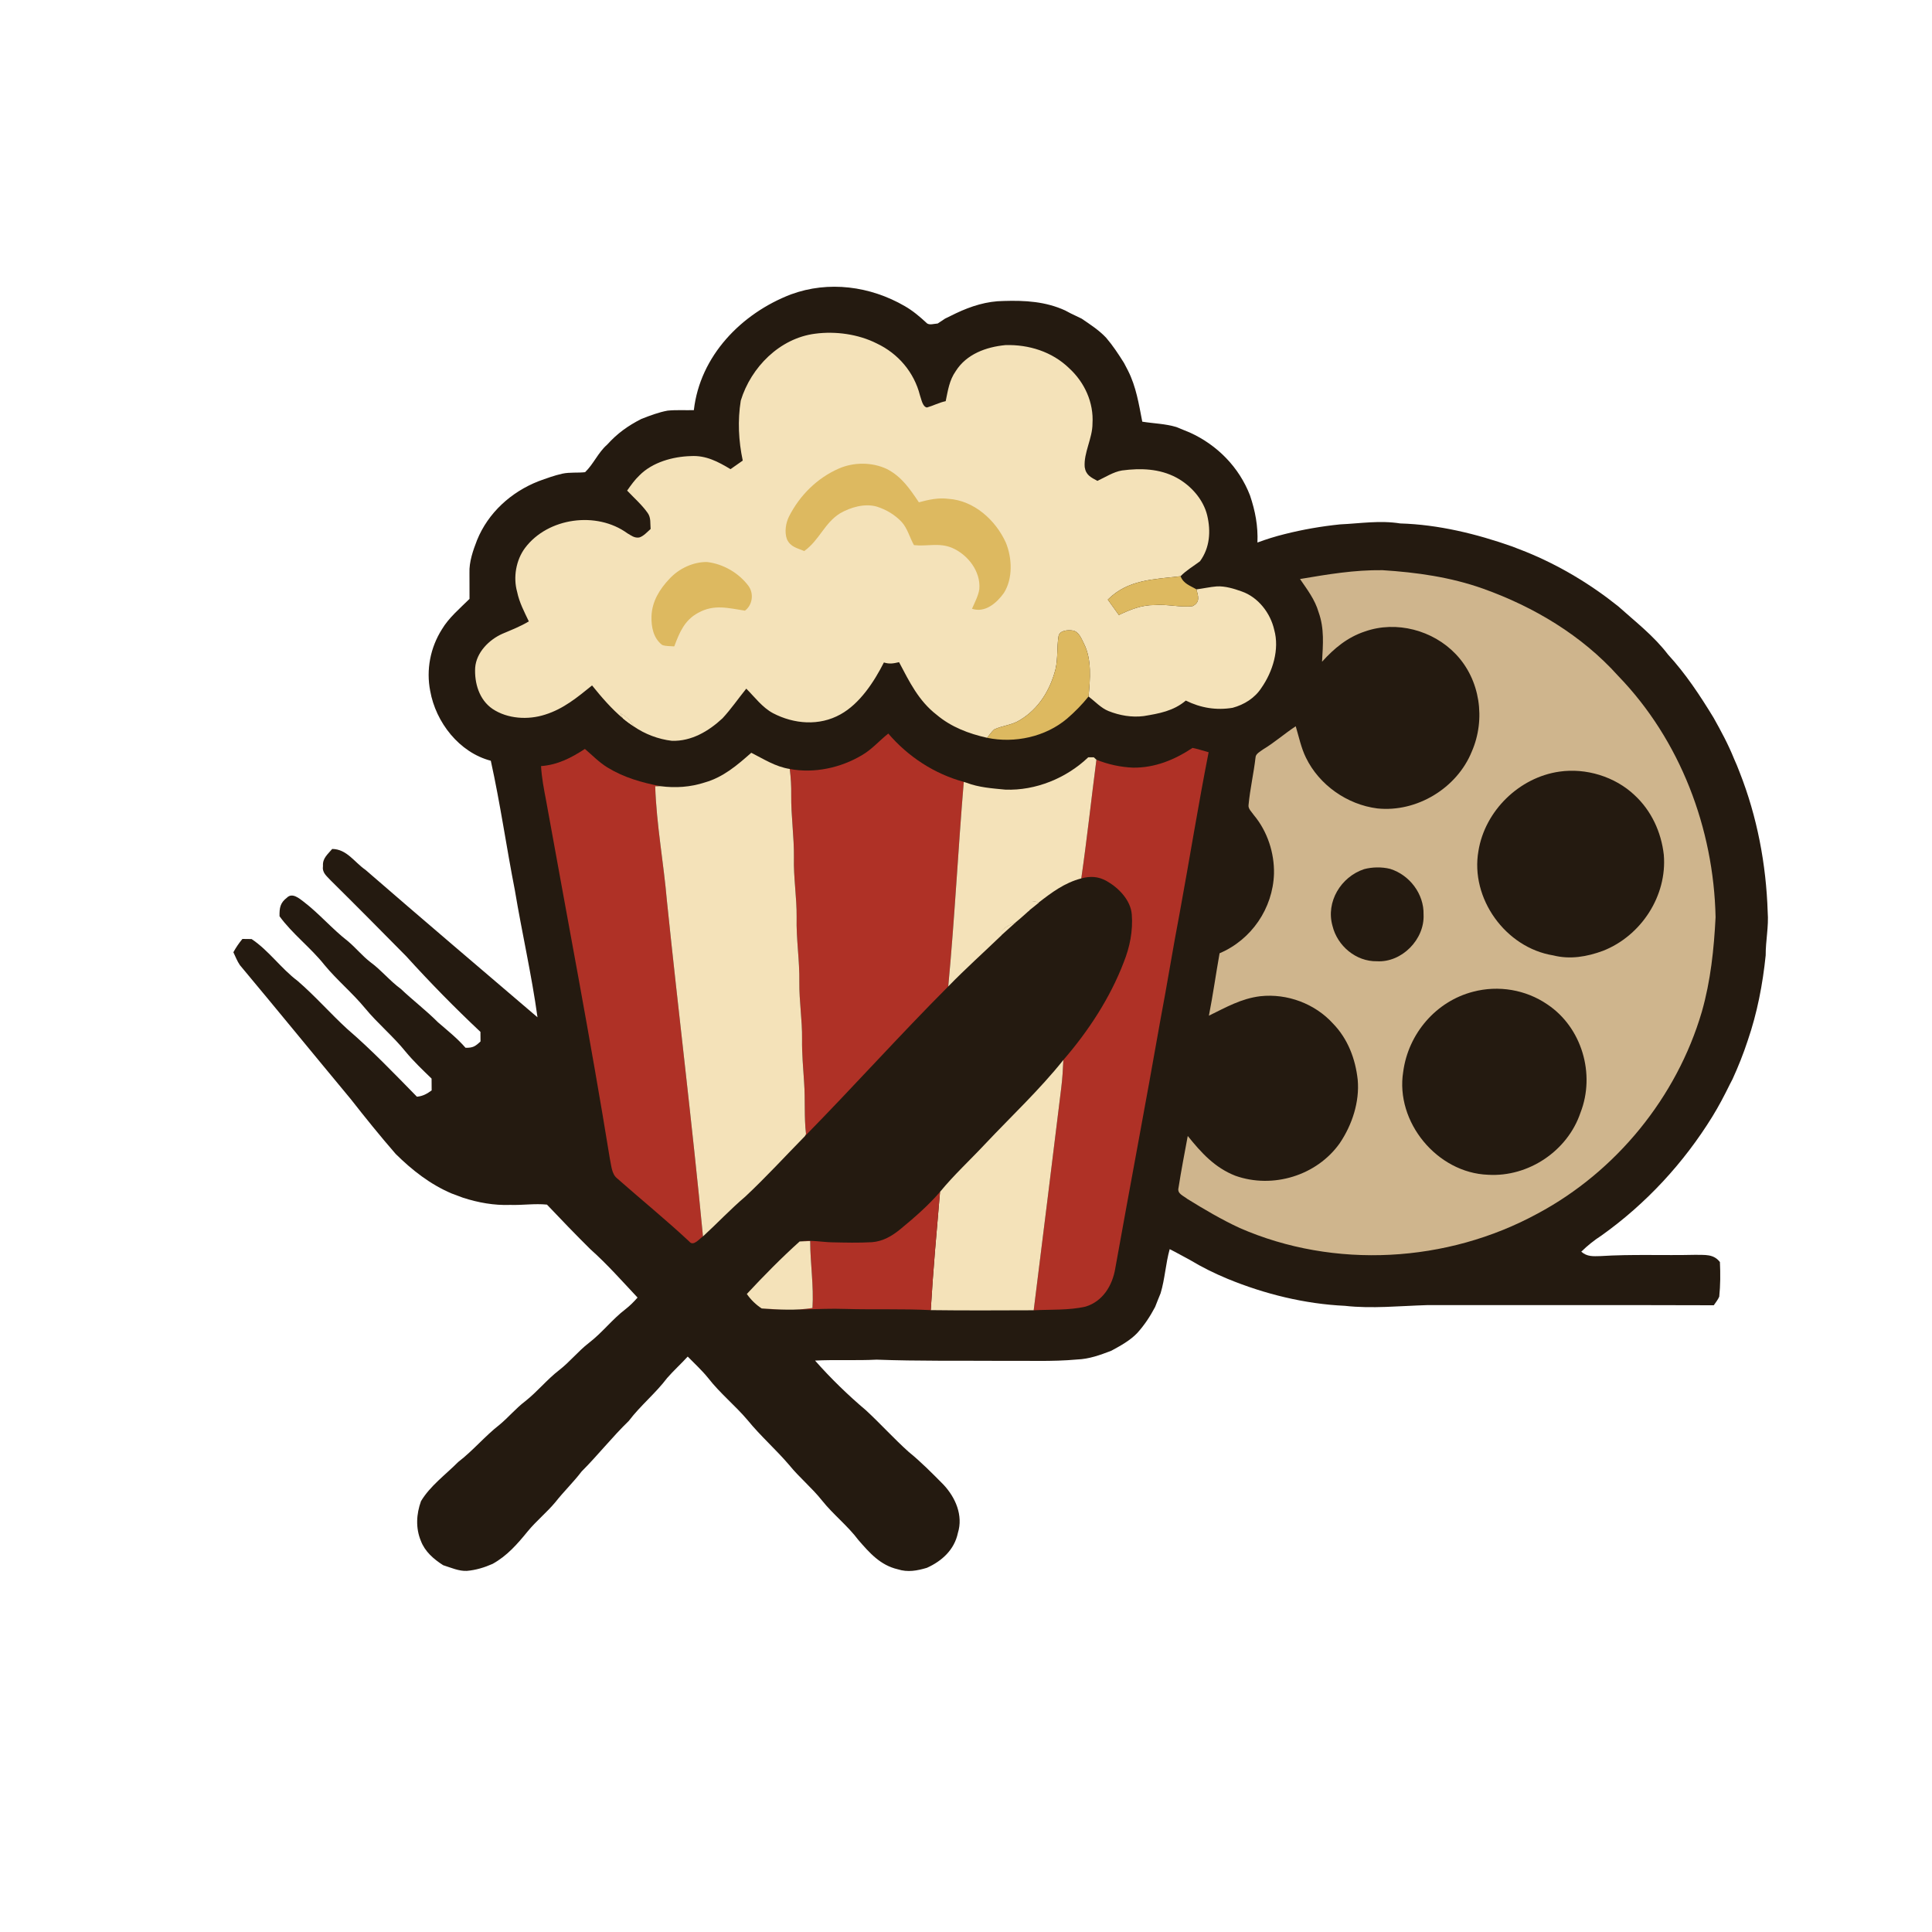 <?xml version="1.0" encoding="UTF-8" standalone="no"?>
<svg
   version="1.1"
   viewBox="0 0 1024 1024"
   width="1024.0pt"
   height="1024.0pt"
   id="svg36"
   sodipodi:docname="Logo_mini.svg"
   inkscape:version="1.4.2 (f4327f4, 2025-05-13)"
   xmlns:inkscape="http://www.inkscape.org/namespaces/inkscape"
   xmlns:sodipodi="http://sodipodi.sourceforge.net/DTD/sodipodi-0.dtd"
   xmlns="http://www.w3.org/2000/svg"
   xmlns:svg="http://www.w3.org/2000/svg">
  <defs
     id="defs36" />
  <sodipodi:namedview
     id="namedview36"
     pagecolor="#505050"
     bordercolor="#ffffff"
     borderopacity="1"
     inkscape:showpageshadow="0"
     inkscape:pageopacity="0"
     inkscape:pagecheckerboard="1"
     inkscape:deskcolor="#505050"
     inkscape:document-units="pt"
     showgrid="false"
     inkscape:zoom="1"
     inkscape:cx="184.5"
     inkscape:cy="648.5"
     inkscape:window-width="3440"
     inkscape:window-height="1369"
     inkscape:window-x="2552"
     inkscape:window-y="-8"
     inkscape:window-maximized="1"
     inkscape:current-layer="svg36" />
  <path
     d="m 479.557,162.253 c 4.254,2.443 7.847,5.49 11.44,8.81 1.322,1.552 4.197,0.474 6.008,0.402 1.294,-0.862 2.587,-1.725 3.895,-2.587 1.94,-0.92 3.866,-1.868 5.792,-2.831 8.005,-3.794 16.356,-6.453 25.31,-6.525 11.254,-0.359 22.191,0.273 32.568,5.03 0.949,0.517 1.912,1.02 2.874,1.523 1.926,0.949 3.866,1.883 5.806,2.788 4.513,3.061 9.299,6.166 13.036,10.161 3.55,4.139 6.583,8.753 9.471,13.366 0.69,1.337 1.394,2.673 2.098,4.024 4.355,8.623 5.749,17.721 7.574,27.078 6.065,0.977 12.116,1.064 18.037,2.831 2.4,0.992 4.8,1.969 7.201,2.946 14.516,6.597 26.086,18.382 31.849,33.287 2.803,8.293 4.312,16.212 3.952,24.994 4.729,-1.753 9.5,-3.248 14.387,-4.455 9.673,-2.443 19.475,-4.139 29.392,-5.16 10.923,-0.503 20.969,-2.228 31.892,-0.503 20.236,0.589 40.458,5.533 59.487,12.26 2.415,0.949 4.844,1.883 7.258,2.831 17.606,7.172 34.02,17.003 48.852,28.874 9.227,8.279 18.684,15.508 26.316,25.482 9.4,10.233 16.945,21.674 24.16,33.502 4.01,7.143 7.804,14.171 10.866,21.774 1.092,2.357 2.041,4.772 2.975,7.186 9.285,23.556 14.056,48.751 14.861,74.018 0.604,7.761 -1.107,15.235 -1.064,22.996 -1.567,15.35 -4.513,30.628 -9.543,45.244 -2.271,6.928 -4.973,13.683 -8.005,20.323 -0.503,0.963 -1.006,1.926 -1.495,2.889 -2.831,5.778 -5.806,11.455 -9.184,16.945 -15.22,24.663 -35.169,46.25 -58.783,63.081 -3.952,2.544 -7.373,5.303 -10.736,8.58 3.119,2.731 6.223,2.429 10.118,2.343 16.715,-1.064 33.545,-0.273 50.303,-0.675 5.016,0.144 9.644,-0.604 13.065,3.823 0.287,6.094 0.273,12.288 -0.359,18.354 -0.704,1.624 -1.883,3.104 -2.889,4.556 -50.692,-0.172 -101.412,-0.029 -152.103,-0.072 -14.171,0.417 -29.234,1.983 -43.376,0.374 -21.271,-0.992 -42.471,-6.209 -62.146,-14.286 -7.028,-2.918 -13.611,-6.166 -20.121,-10.089 -3.564,-1.868 -7.028,-3.881 -10.636,-5.663 -2.156,7.66 -2.501,15.695 -4.815,23.355 -1.035,2.4 -1.926,4.872 -2.918,7.287 -2.601,4.944 -5.663,9.601 -9.414,13.754 -3.751,3.981 -9.012,6.856 -13.783,9.443 -5.993,2.285 -11.685,4.398 -18.195,4.642 -13.323,1.236 -26.819,0.546 -40.243,0.719 -21.961,-0.144 -44.023,0.187 -65.969,-0.632 -10.88,0.561 -21.731,-0.072 -32.625,0.489 8.264,9.371 17.448,18.31 27.006,26.373 7.718,7.143 14.775,14.99 22.593,22.004 6.597,5.361 12.533,11.383 18.497,17.419 6.338,6.769 10.492,16.284 7.603,25.569 -1.854,8.868 -8.422,14.89 -16.442,18.483 -5.145,1.523 -10.133,2.472 -15.393,0.776 -9.256,-2.141 -14.976,-8.681 -20.926,-15.551 -5.778,-7.675 -13.323,-13.453 -19.288,-20.955 -5.289,-6.669 -11.886,-12.044 -17.261,-18.641 -7.028,-8.279 -15.235,-15.422 -22.076,-23.829 -6.568,-7.79 -14.703,-14.315 -20.869,-22.277 -3.363,-4.168 -7.143,-7.617 -10.937,-11.498 -3.536,3.881 -7.445,7.402 -10.894,11.354 -6.18,8.178 -14.128,14.559 -20.337,22.752 -8.81,8.537 -16.327,18.109 -24.994,26.79 -4.34,5.691 -9.471,10.621 -13.898,16.241 -4.628,5.548 -10.118,9.946 -14.689,15.508 -5.476,6.712 -10.923,12.993 -18.612,17.233 -4.312,1.912 -8.911,3.32 -13.625,3.708 -4.168,0.244 -8.609,-1.768 -12.561,-3.004 -5.016,-3.205 -9.673,-7.201 -11.829,-12.906 -2.831,-6.827 -2.4,-14.2 0.072,-21.041 4.858,-8.106 12.935,-13.941 19.762,-20.797 7.862,-6.022 14.099,-13.668 21.904,-19.733 4.729,-3.938 8.638,-8.681 13.553,-12.418 6.439,-5.059 11.484,-11.455 17.966,-16.471 5.677,-4.384 10.075,-10.018 15.752,-14.416 7.114,-5.433 12.375,-12.518 19.489,-17.951 2.343,-1.811 4.398,-3.895 6.353,-6.123 -8.135,-8.652 -16.083,-17.678 -24.951,-25.569 -7.833,-7.747 -15.493,-15.695 -23.068,-23.7 -6.468,-0.661 -12.935,0.374 -19.446,0.158 -8.48,0.331 -17.074,-1.207 -25.123,-3.837 -1.998,-0.733 -3.996,-1.48 -5.979,-2.228 -11.34,-4.829 -20.926,-12.346 -29.622,-20.941 -8.25,-9.486 -16.155,-19.288 -23.901,-29.176 -19.59,-23.571 -39.021,-47.386 -58.668,-70.899 -1.437,-2.084 -2.386,-4.57 -3.464,-6.841 1.394,-2.544 2.932,-4.8 4.786,-7.042 1.624,0.029 3.248,0.043 4.872,0.058 9.112,6.065 15.565,15.551 24.376,22.177 9.241,7.948 17.319,17.233 26.302,25.468 13.021,11.182 24.951,23.671 36.952,35.917 3.162,-0.302 5.289,-1.523 7.804,-3.349 -0.014,-2.084 -0.029,-4.182 -0.043,-6.266 -4.729,-4.57 -9.558,-9.17 -13.754,-14.243 -6.626,-8.221 -14.775,-14.89 -21.501,-23.053 -6.712,-8.135 -14.832,-14.818 -21.53,-22.938 -7.201,-9.098 -17.003,-16.428 -23.801,-25.799 -0.086,-4.427 0.316,-7.114 3.967,-9.888 2.774,-2.774 6.453,0.402 8.796,2.17 8.393,6.424 15.177,14.516 23.528,20.969 4.254,3.579 7.574,7.775 11.943,11.124 5.778,4.225 10.204,9.859 16.011,14.085 6.439,6.108 13.481,11.455 19.748,17.75 5.045,4.355 10.204,8.451 14.588,13.496 3.967,0.072 5.16,-0.747 7.948,-3.363 -0.014,-1.696 -0.029,-3.378 -0.043,-5.059 -13.625,-12.806 -26.761,-26.215 -39.323,-40.07 -13.323,-13.496 -26.661,-26.977 -40.157,-40.315 -2.185,-2.4 -4.513,-3.996 -3.981,-7.632 -0.273,-4.067 2.558,-6.123 4.887,-8.94 7.775,0.086 11.742,7.014 17.621,11.067 30.11,26.115 60.853,52.244 91.193,78.157 -3.104,-22.55 -8.25,-44.828 -11.987,-67.277 -4.484,-22.852 -7.732,-45.977 -12.763,-68.7 -16.758,-4.384 -29.162,-20.366 -32.122,-37.009 -2.199,-11.254 0.072,-22.895 6.166,-32.582 3.694,-6.223 9.471,-11.038 14.674,-16.198 0.058,-4.57 -0.072,-9.155 -0.029,-13.726 -0.23,-5.878 1.912,-11.987 4.024,-17.419 5.907,-14.516 18.009,-25.468 32.482,-31.174 4.139,-1.509 8.393,-3.076 12.691,-4.039 4.067,-0.862 8.106,-0.345 12.087,-0.79 4.499,-4.326 6.87,-10.363 11.656,-14.559 5.433,-6.008 10.981,-10.003 18.181,-13.668 4.441,-1.739 9.17,-3.536 13.884,-4.398 4.599,-0.46 9.299,-0.144 13.927,-0.259 3.277,-28.759 25.18,-51.252 51.425,-61.342 20.021,-7.373 42.111,-4.384 60.379,6.209 z"
     fill="#241a10"
     id="path2"
     style="display:inline;stroke-width:1.437" />
  <path
     d="m 464.723,182.05 c 11.34,5.347 19.776,15.278 22.867,27.466 0.733,1.897 1.308,6.08 3.708,6.468 3.378,-0.949 6.453,-2.645 9.931,-3.349 1.222,-5.72 1.868,-10.995 5.332,-15.925 5.677,-9.04 16.14,-12.82 26.33,-13.798 12.403,-0.359 24.721,3.478 33.746,12.217 8.207,7.502 13.122,18.224 12.403,29.435 0.014,7.718 -4.743,15.479 -4.125,23.01 0.647,4.269 3.306,5.433 6.726,7.301 4.24,-1.955 8.494,-4.786 13.065,-5.519 9.845,-1.308 19.863,-0.992 28.802,3.78 7.603,4.096 14.257,11.484 16.327,19.992 1.998,8.422 1.437,17.161 -3.809,24.347 -3.478,2.645 -7.215,4.757 -10.305,7.934 -14.157,1.696 -27.768,1.638 -38.561,12.403 1.969,2.716 3.924,5.433 5.864,8.149 6.065,-2.903 12.073,-5.332 18.928,-5.275 6.712,-0.561 13.524,1.337 20.121,0.589 4.182,-2.098 3.033,-5.203 2.055,-8.897 3.636,-0.46 7.229,-1.294 10.88,-1.581 4.427,-0.201 9.012,1.207 13.136,2.688 8.738,3.033 15.22,11.469 17.218,20.323 2.889,10.319 -0.776,22.191 -6.769,30.757 -3.478,5.404 -9.141,8.925 -15.249,10.578 -8.71,1.452 -16.974,0.072 -24.836,-3.823 -6.511,5.533 -14.157,6.87 -22.32,8.221 -6.338,0.79 -12.691,-0.302 -18.598,-2.645 -3.996,-1.581 -7.201,-5.117 -10.636,-7.747 0.862,-9.17 1.797,-19.59 -2.458,-28.055 -1.294,-2.558 -2.673,-6.324 -5.85,-6.884 -2.544,-0.417 -7.143,-0.187 -7.617,3.119 -0.891,5.72 -0.273,11.599 -1.581,17.348 -2.831,11.052 -8.897,21.027 -18.857,26.977 -4.269,2.731 -9.4,2.903 -13.754,5.016 -1.337,1.322 -2.472,2.889 -3.636,4.384 -9.788,-2.213 -19.015,-5.677 -26.776,-12.217 -9.572,-7.416 -14.387,-17.434 -19.906,-27.868 -2.975,0.69 -5.045,1.092 -8.034,0.158 -5.188,10.219 -12.734,21.817 -22.996,27.494 -11.225,6.281 -24.634,5.203 -35.787,-0.618 -5.663,-3.033 -9.63,-8.465 -14.157,-13.007 -4.225,5.203 -8.049,10.822 -12.605,15.723 -7.344,6.841 -16.471,12.245 -26.819,11.929 -7.143,-0.834 -14.272,-3.521 -20.193,-7.617 -1.969,-3.306 -3.679,-5.088 -7.1,-6.856 0.46,0.891 0.934,1.768 1.423,2.645 -6.123,-5.131 -11.44,-11.311 -16.442,-17.52 -7.833,6.324 -15.12,12.418 -24.936,15.479 -8.983,2.903 -19.891,2.271 -27.839,-3.061 -7.057,-4.829 -9.63,-13.683 -9.184,-21.832 0.604,-8.063 7.359,-14.832 14.416,-17.966 4.772,-2.027 9.558,-3.881 14.027,-6.568 -2.458,-5.16 -5.045,-10.018 -6.209,-15.68 -2.156,-7.689 -0.589,-16.801 4.182,-23.226 12.13,-16.169 38.015,-19.618 54.227,-7.804 2.098,1.193 3.708,2.616 6.295,2.242 2.328,-0.675 4.254,-2.946 6.051,-4.499 -0.273,-3.076 0.273,-5.864 -1.538,-8.48 -3.076,-4.355 -7.244,-8.005 -10.909,-11.872 2.027,-2.86 3.952,-5.634 6.525,-8.063 6.884,-6.985 17.721,-9.974 27.264,-10.233 8.005,-0.46 14.387,2.961 21.012,6.928 2.141,-1.538 4.312,-3.047 6.482,-4.542 -2.228,-10.506 -2.76,-21.171 -1.049,-31.792 5.404,-17.649 20.61,-33.057 39.409,-35.457 10.808,-1.437 22.91,0.23 32.683,5.174 z"
     fill="#f4e2b9"
     id="path3"
     style="display:inline;stroke-width:1.437" />
  <path
     d="m 470.084,248.595 c 7.847,4.039 12.173,10.564 16.945,17.635 5.203,-1.394 10.276,-2.544 15.709,-1.84 13.539,0.905 24.965,11.268 30.383,23.211 3.349,8.092 3.794,19.087 -1.035,26.675 -3.737,5.26 -9.96,10.722 -16.902,8.379 1.437,-3.306 3.349,-6.841 3.881,-10.406 0.819,-9.457 -6.195,-18.397 -14.588,-21.932 -6.841,-2.803 -13.151,-0.604 -20.05,-1.394 -2.256,-3.938 -3.421,-8.868 -6.496,-12.245 -3.55,-3.809 -8.307,-6.64 -13.266,-8.178 -6.353,-1.811 -13.826,0.345 -19.403,3.564 -8.307,5.145 -10.966,14.257 -18.986,19.992 -3.794,-1.581 -7.33,-2.156 -9.198,-6.281 -1.351,-3.823 -0.632,-8.508 1.15,-12.102 5.677,-11.139 14.861,-20.294 26.359,-25.324 7.919,-3.478 17.664,-3.464 25.497,0.244 z"
     fill="#ddb960"
     id="path4"
     style="display:inline;stroke-width:1.437" />
  <path
     d="m 374.838,297.892 c 8.537,1.02 16.658,5.749 21.832,12.605 2.989,4.053 2.228,10.133 -1.825,13.165 -8.839,-1.337 -16.327,-3.55 -24.764,1.135 -7.301,3.909 -9.96,10.477 -12.705,17.807 -2.098,-0.201 -4.47,0 -6.439,-0.776 -4.685,-3.607 -5.792,-9.644 -5.634,-15.235 0.287,-7.862 4.34,-14.358 9.615,-19.906 4.973,-5.361 12.576,-8.954 19.92,-8.796 z"
     fill="#ddb960"
     id="path5"
     style="display:inline;stroke-width:1.437" />
  <path
     d="m 732.697,302.204 c 18.167,1.15 36.06,3.665 53.293,9.773 26.991,9.63 52.431,24.807 71.675,46.265 32.884,33.976 50.648,80.859 51.626,127.871 -0.862,16.988 -2.601,33.718 -7.287,50.145 -13.266,45.273 -45.417,84.682 -86.996,106.931 -47.932,26.129 -107.764,29.607 -157.939,7.675 -9.615,-4.455 -18.799,-9.874 -27.811,-15.45 -1.955,-1.624 -5.433,-2.688 -4.628,-5.821 1.408,-9.184 3.219,-18.354 4.901,-27.509 7.143,8.882 14.301,16.801 25.224,21.084 19.805,7.042 43.16,-0.029 55.348,-17.261 6.525,-9.658 10.564,-21.86 9.515,-33.574 -1.207,-11.124 -5.232,-21.731 -13.108,-29.837 -9.615,-10.592 -24.304,-16.011 -38.489,-14.487 -10.262,1.25 -18.21,5.907 -27.279,10.319 2.156,-10.981 3.694,-22.076 5.663,-33.085 16.873,-7.143 28.242,-23.772 28.831,-42.097 0.259,-11.052 -3.493,-22.522 -10.607,-31.044 -1.064,-1.624 -3.277,-3.478 -2.86,-5.562 0.79,-8.422 2.731,-16.701 3.694,-25.109 0.043,-1.926 2.659,-3.219 4.024,-4.254 6.08,-3.665 11.369,-8.365 17.276,-12.245 1.653,5.533 2.874,11.484 5.404,16.629 7.042,14.516 21.875,24.893 37.828,26.92 20.869,2.199 42.197,-10.693 50.074,-30.125 7.474,-17.132 4.513,-38.101 -8.523,-51.698 -12.073,-12.648 -31.432,-17.822 -48.061,-11.987 -9.285,3.061 -16.327,8.911 -22.78,16.068 0.503,-9.112 1.308,-17.52 -1.825,-26.273 -1.955,-6.726 -5.979,-11.9 -9.845,-17.577 14.588,-2.458 28.759,-4.872 43.663,-4.685 z"
     fill="#cfb58d"
     id="path6"
     style="display:inline;stroke-width:1.437" />
  <path
     d="m 625.723,305.409 c 1.61,4.082 4.987,4.887 8.408,6.971 0.977,3.694 2.127,6.798 -2.055,8.897 -6.597,0.747 -13.409,-1.15 -20.121,-0.589 -6.856,-0.058 -12.863,2.371 -18.928,5.275 -1.94,-2.716 -3.895,-5.433 -5.864,-8.149 10.794,-10.765 24.404,-10.707 38.561,-12.403 z"
     fill="#ddb960"
     id="path7"
     style="display:inline;stroke-width:1.437" />
  <path
     d="m 568.65,334.211 c 3.176,0.561 4.556,4.326 5.85,6.884 4.254,8.465 3.32,18.885 2.458,28.055 -3.392,4.24 -7.244,8.164 -11.369,11.714 -11.44,9.701 -27.825,13.223 -42.384,10.19 1.164,-1.495 2.3,-3.061 3.636,-4.384 4.355,-2.113 9.486,-2.285 13.754,-5.016 9.96,-5.95 16.025,-15.925 18.857,-26.977 1.308,-5.749 0.69,-11.627 1.581,-17.348 0.474,-3.306 5.073,-3.536 7.617,-3.119 z"
     fill="#ddb960"
     id="path8"
     style="display:inline;stroke-width:1.437" />
  <path
     d="m 328.832,378.176 c 3.421,1.768 5.131,3.55 7.1,6.856 -1.955,-1.322 -3.866,-2.688 -5.677,-4.211 -0.489,-0.877 -0.963,-1.753 -1.423,-2.645 z"
     fill="#ffffff"
     id="path9"
     style="display:inline;stroke-width:1.437;fill:#f4e2b9;fill-opacity:1" />
  <path
     d="m 470.817,388.798 c 10.492,12.26 24.404,21.357 39.998,25.612 -3.018,36.104 -4.829,72.365 -8.221,108.426 -25.87,25.942 -50.318,53.221 -75.987,79.365 l 0.604,-1.135 c -1.064,-9.083 -0.345,-18.167 -1.006,-27.264 -0.474,-7.675 -1.207,-15.292 -1.092,-22.996 0.144,-10.089 -1.552,-20.064 -1.437,-30.182 0.187,-11.555 -1.725,-22.938 -1.437,-34.494 0.101,-10.607 -1.71,-21.027 -1.437,-31.619 0.129,-11.081 -1.552,-21.99 -1.437,-33.057 0.072,-4.685 -0.187,-9.241 -0.776,-13.884 12.993,2.472 27.135,-0.618 38.403,-7.402 5.375,-3.162 8.911,-7.488 13.826,-11.369 z"
     fill="#af3126"
     id="path10"
     style="display:inline;stroke-width:1.437" />
  <path
     d="m 310.004,396.947 c 3.996,3.406 7.445,7.042 11.972,9.831 8.667,5.303 18.138,8.02 28.055,9.917 -0.92,0 -1.84,0.014 -2.76,0.043 0.661,20.294 4.47,40.516 6.209,60.752 6.123,59.372 13.424,118.357 19.115,177.83 -1.912,1.25 -5.073,5.462 -7.229,2.745 -12.418,-11.599 -25.64,-22.349 -38.389,-33.603 -2.831,-2.3 -2.989,-7.028 -3.751,-10.391 -10.276,-63.397 -22.392,-126.52 -33.775,-189.73 -1.164,-6.08 -2.343,-12.102 -2.688,-18.296 8.868,-0.661 15.953,-4.355 23.24,-9.098 z"
     fill="#af3126"
     id="path11"
     style="display:inline;stroke-width:1.437" />
  <path
     d="m 632.061,396.401 c 2.874,0.632 5.706,1.466 8.537,2.3 -5.548,28.184 -10.089,56.57 -15.278,84.826 -3.651,19.029 -6.683,38.173 -10.305,57.202 -7.718,43.908 -16.04,87.686 -23.901,131.565 -1.509,9.069 -6.597,17.462 -15.781,20.251 -8.853,2.012 -18.397,1.452 -27.451,1.926 4.944,-39.237 9.744,-78.545 14.588,-117.796 0.632,-4.93 0.905,-9.903 1.135,-14.861 13.223,-15.264 24.749,-32.841 31.979,-51.755 3.248,-8.106 4.958,-16.643 4.283,-25.396 -0.589,-7.56 -6.985,-14.128 -13.294,-17.678 -4.355,-2.486 -8.695,-2.716 -13.467,-1.408 3.033,-20.912 5.289,-41.967 8.02,-62.922 6.065,2.486 12.806,3.938 19.345,4.211 11.656,0.144 22.019,-4.125 31.591,-10.463 z"
     fill="#af3126"
     id="path12"
     style="display:inline;stroke-width:1.437" />
  <path
     d="m 398.193,398.988 c 6.784,3.421 12.705,7.344 20.394,8.58 0.589,4.642 0.848,9.198 0.776,13.884 -0.115,11.067 1.567,21.975 1.437,33.057 -0.273,10.592 1.538,21.012 1.437,31.619 -0.287,11.555 1.624,22.938 1.437,34.494 -0.115,10.118 1.581,20.093 1.437,30.182 -0.115,7.704 0.618,15.321 1.092,22.996 0.661,9.098 -0.058,18.181 1.006,27.264 l -0.604,1.135 c -10.492,10.707 -20.668,21.803 -31.605,32.05 -7.847,6.654 -14.832,14.142 -22.407,21.07 -5.691,-59.473 -12.993,-118.458 -19.115,-177.83 -1.739,-20.236 -5.548,-40.458 -6.209,-60.752 0.92,-0.029 1.84,-0.043 2.76,-0.043 8.049,1.035 15.882,0.517 23.6,-1.998 9.745,-2.788 17.132,-9.141 24.562,-15.709 z"
     fill="#f4e2b9"
     id="path13"
     style="display:inline;stroke-width:1.437" />
  <path
     d="m 576.785,401.388 c 0.977,-0.029 1.94,-0.029 2.932,-0.014 l 1.409,1.279 c -2.731,20.955 -4.987,42.011 -8.02,62.922 -8.897,2.328 -15.695,7.445 -22.809,12.978 -2.76,-2.084 -6.813,0.747 -4.57,3.852 -2.544,2.256 -5.045,4.57 -7.704,6.698 -2.659,1.064 -5.088,2.012 -7.014,4.24 l -0.187,2.371 c -9.414,9.069 -19.115,17.736 -28.227,27.121 3.392,-36.06 5.203,-72.322 8.221,-108.426 l 1.279,0.402 c 6.784,2.587 13.611,3.018 20.768,3.708 16.068,0.604 32.352,-6.08 43.922,-17.132 z"
     fill="#f4e2b9"
     id="path14"
     style="display:inline;stroke-width:1.437" />
  <path
     d="m 826.448,408.991 c 14.128,-2.07 29.521,2.616 39.912,12.461 8.925,8.25 14.142,19.604 15.493,31.619 1.825,21.774 -12.015,42.916 -32.18,50.864 -8.523,3.148 -17.462,4.714 -26.431,2.443 -25.252,-4.067 -44.109,-30.225 -39.625,-55.434 3.464,-21.214 21.573,-38.892 42.83,-41.953 z"
     fill="#241a10"
     id="path15"
     style="display:inline;stroke-width:1.437" />
  <path
     d="m 722.981,460.674 c 4.34,-1.164 9.471,-1.25 13.841,-0.144 10.291,3.219 17.966,13.28 17.692,24.189 0.647,13.122 -11.512,25.554 -24.721,24.764 -11.081,0.216 -20.984,-8.135 -23.556,-18.785 -3.579,-12.705 4.484,-25.957 16.744,-30.024 z"
     fill="#241a10"
     id="path16"
     style="display:inline;stroke-width:1.437" />
  <path
     d="m 550.484,478.533 c -1.753,1.442 -3.506,2.868 -5.309,4.247 -2.604,-3.423 2.104,-6.545 5.309,-4.247 z"
     fill="#ffffff"
     id="path17"
     style="display:inline;fill:#f4e2b9;fill-opacity:1;stroke-width:1.627" />
  <path
     d="m 538.304,488.915 c -2.556,2.293 -5.113,4.6 -7.669,6.893 l 0.199,-2.472 c 2.051,-2.322 4.638,-3.311 7.47,-4.42 z"
     fill="#ffffff"
     id="path18"
     style="fill:#f4e2b9;fill-opacity:1;stroke-width:1.515" />
  <path
     d="m 780.773,525.637 c 13.424,-3.536 27.911,-1.121 39.366,6.726 18.296,12.217 25.525,36.923 17.563,57.332 -6.813,20.323 -27.624,34.264 -49.01,32.956 -26.963,-0.977 -49.269,-27.983 -44.957,-54.644 2.688,-20.078 17.304,-37.282 37.038,-42.37 z"
     fill="#241a10"
     id="path19"
     style="display:inline;stroke-width:1.437" />
  <path
     d="m 563.605,561.813 c -0.23,4.958 -0.503,9.931 -1.135,14.861 -4.844,39.251 -9.644,78.56 -14.588,117.796 -18.181,0.058 -36.377,0.172 -54.558,-0.072 1.236,-20.926 3.119,-41.781 4.915,-62.678 7.373,-8.997 16.054,-16.974 23.988,-25.468 13.855,-14.689 28.831,-28.716 41.378,-44.44 z"
     fill="#f4e2b9"
     id="path20"
     style="display:inline;stroke-width:1.437" />
  <path
     d="m 498.24,631.72 c -1.797,20.898 -3.679,41.752 -4.915,62.678 -15.048,-0.79 -30.153,-0.187 -45.216,-0.632 -14.717,-0.517 -29.808,1.322 -44.396,-0.259 8.839,0.589 18.167,1.193 26.92,-0.244 0.747,-11.771 -1.193,-23.671 -1.207,-35.5 -1.868,0.058 -3.737,0.144 -5.605,0.244 5.49,-0.963 11.527,0.316 17.118,0.446 7.086,0.158 14.243,0.331 21.314,-0.072 5.735,-0.474 10.434,-3.219 14.804,-6.769 7.445,-6.123 14.875,-12.59 21.185,-19.891 z"
     fill="#af3126"
     id="path21"
     style="display:inline;stroke-width:1.437" />
  <path
     d="m 423.819,658.007 c 1.868,-0.101 3.737,-0.187 5.605,-0.244 0.014,11.829 1.955,23.729 1.207,35.5 -8.753,1.437 -18.081,0.834 -26.92,0.244 -3.047,-1.969 -5.821,-4.685 -7.876,-7.675 8.94,-9.586 18.239,-19.058 27.983,-27.825 z"
     fill="#f4e2b9"
     id="path22"
     style="display:inline;stroke-width:1.437" />
  <path
     d="m 328.832,378.176 c 3.421,1.768 5.131,3.55 7.1,6.856 -1.955,-1.322 -3.866,-2.688 -5.677,-4.211 -0.489,-0.877 -0.963,-1.753 -1.423,-2.645 z"
     fill="#ffffff"
     id="path36"
     style="display:inline;stroke-width:1.437;fill:#f4e2b9;fill-opacity:1" />
</svg>
